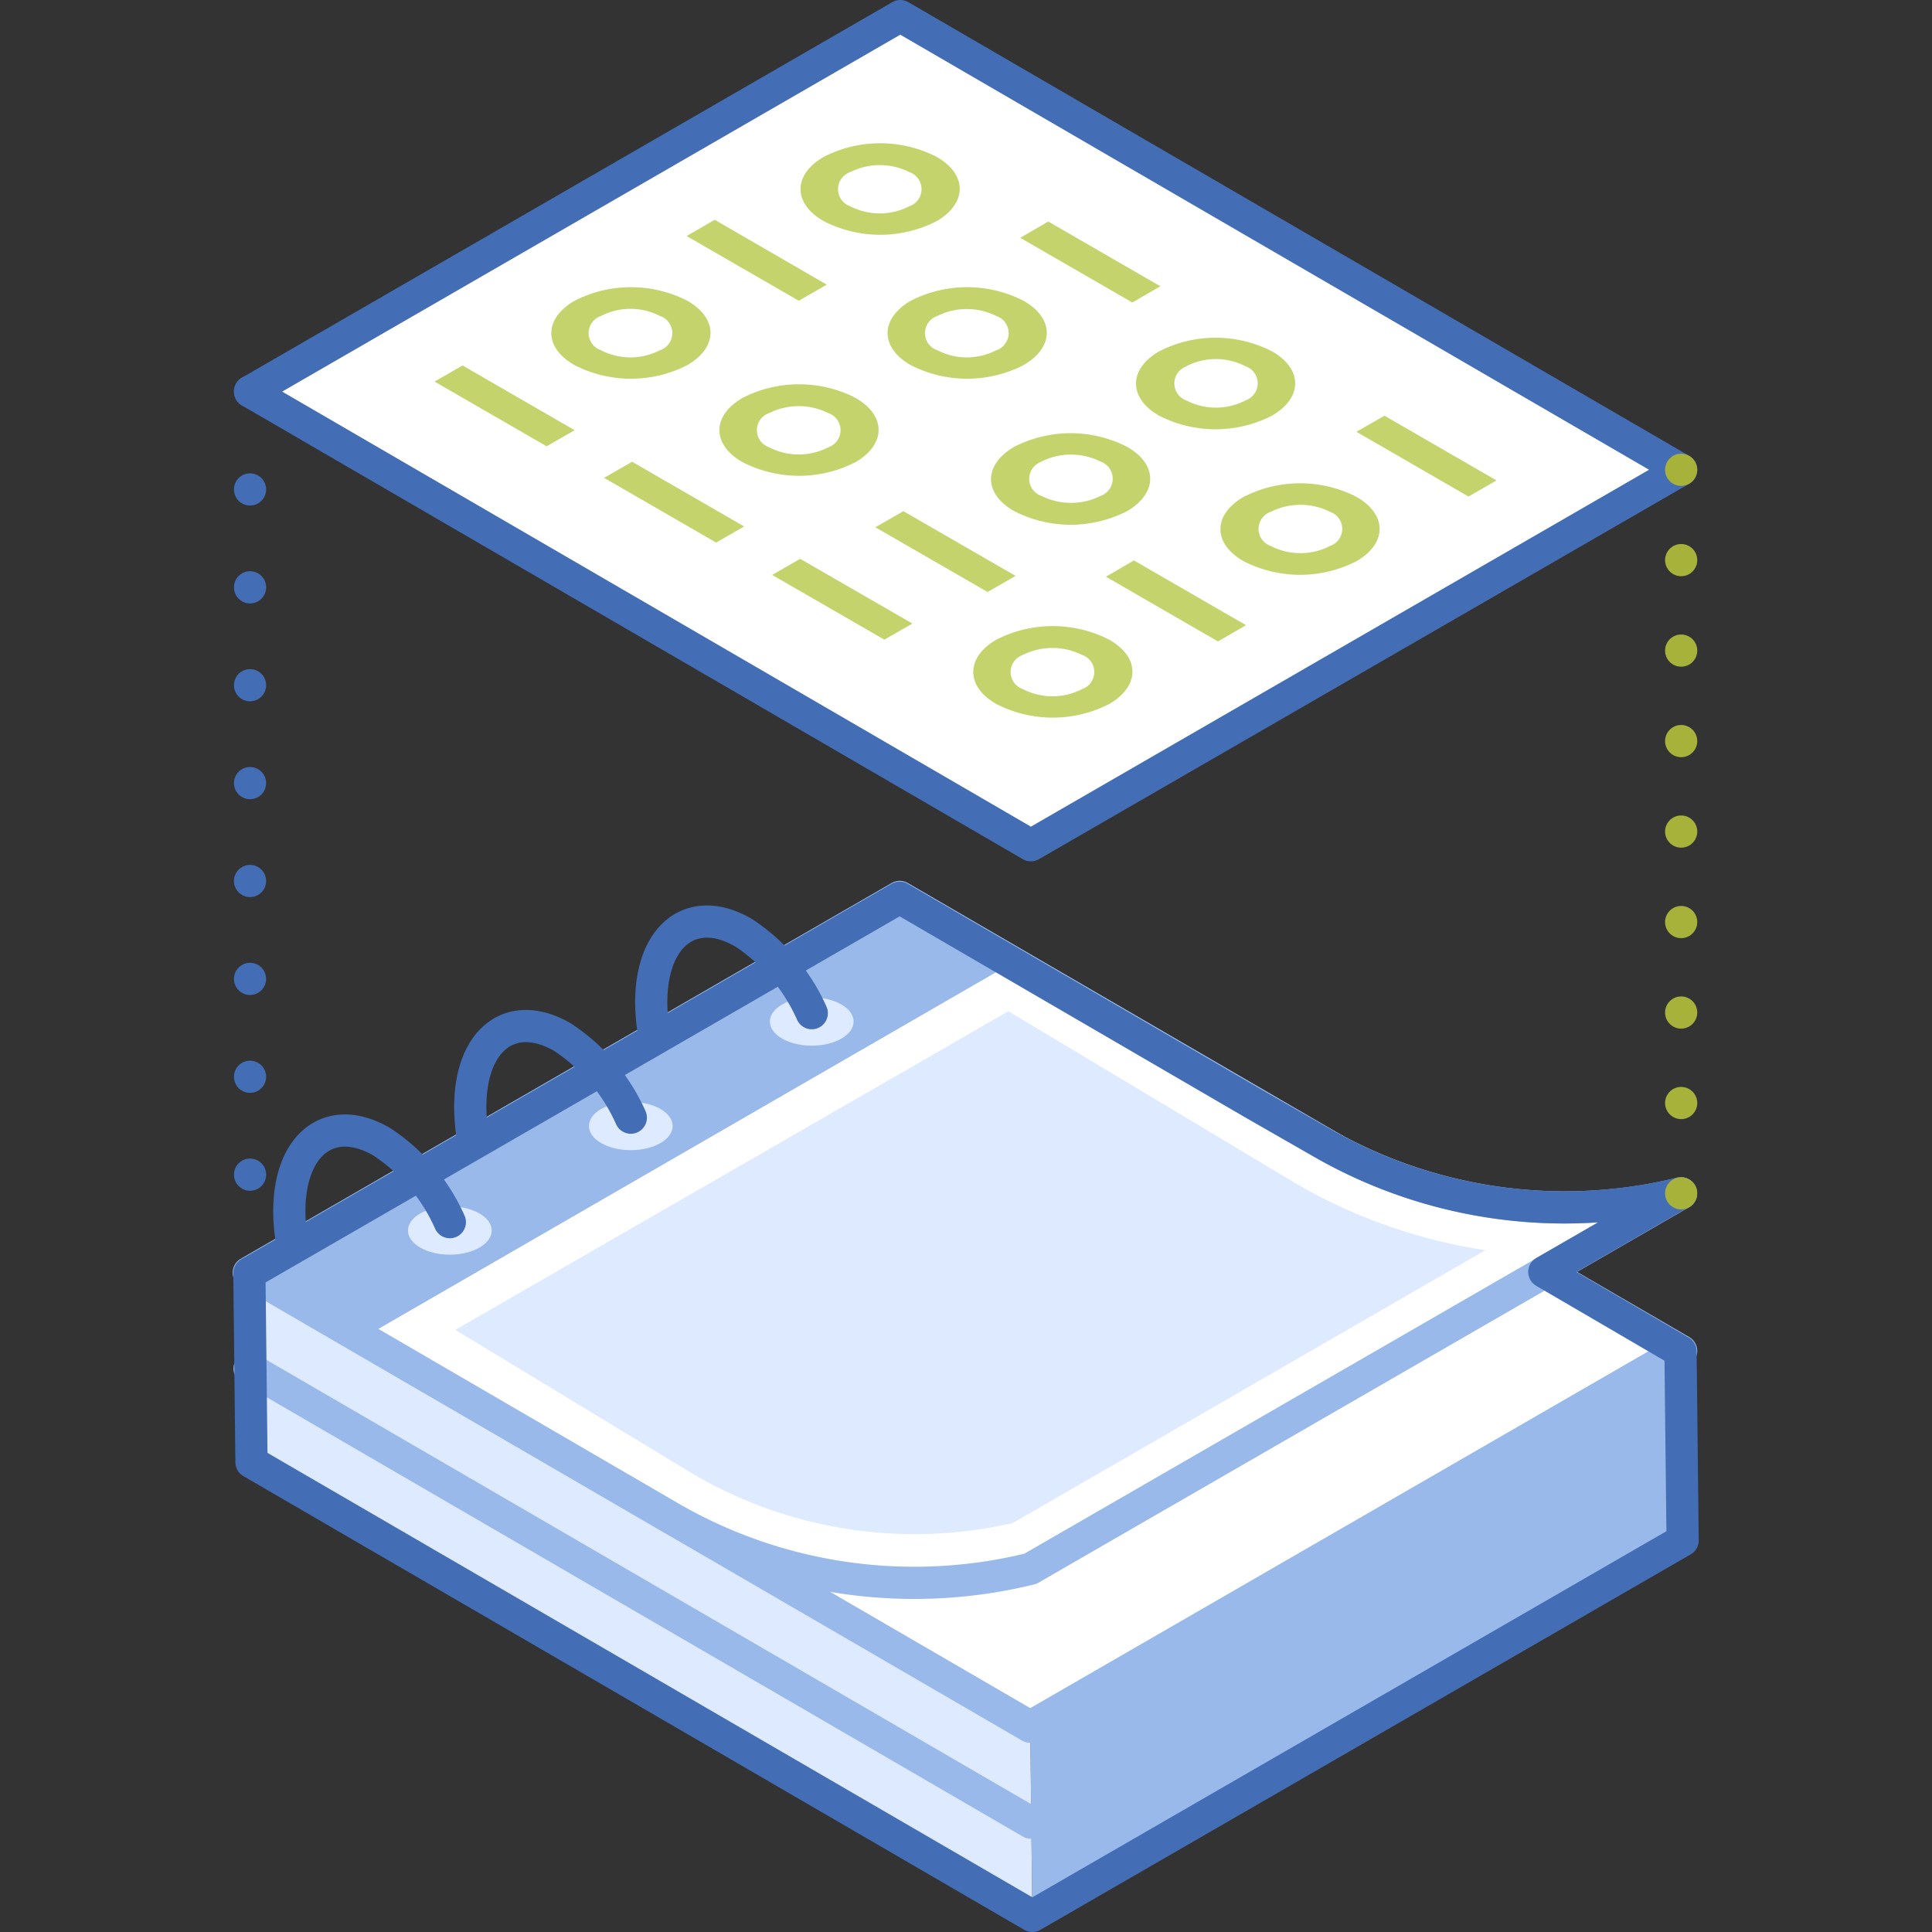 <svg xmlns="http://www.w3.org/2000/svg" viewBox="0 0 120 120"><rect x="0" y="0" width="120" height="120" fill="#333333" stroke="none"/><defs><style>.cls-1{fill:#98b9ea;}.cls-2{fill:#deeaff;}.cls-3,.cls-5{fill:#fff;}.cls-3{stroke:#98b9ea;}.cls-3,.cls-4,.cls-5,.cls-7,.cls-8,.cls-9{stroke-linecap:round;stroke-linejoin:round;stroke-width:2px;}.cls-10,.cls-4,.cls-7,.cls-8,.cls-9{fill:none;}.cls-4,.cls-5,.cls-9{stroke:#436db5;}.cls-6{fill:#c4d36c;}.cls-7,.cls-8{stroke:#a7b23b;}.cls-8{stroke-dasharray:0 5.62;}.cls-9{stroke-dasharray:0 6.08;}</style></defs><title>data-sheets-&amp;amp;-solution-brief</title><g id="Layer_2" data-name="Layer 2"><g id="Tech_Concepts" data-name="Tech Concepts"><polygon class="cls-1" points="104.42 83.91 104.55 95.66 64.12 119 63.99 107.25 104.42 83.91"/><polygon class="cls-2" points="64.12 119 15.58 90.8 15.45 79.05 63.99 107.25 64.12 119"/><line class="cls-3" x1="64.04" y1="113.21" x2="15.5" y2="85.01"/><polygon class="cls-3" points="63.99 107.25 15.45 79.05 55.88 55.71 104.42 83.91 63.99 107.25"/><path class="cls-3" d="M64,97.44h0a30.25,30.25,0,0,1-22.41-3.22L15.53,79.06,55.92,55.74,82,70.9a30.25,30.25,0,0,0,22.41,3.22h0Z"/><path class="cls-2" d="M56.81,95.29A27.28,27.28,0,0,1,43.13,91.6l-14.85-9L62.63,62.81l17.86,10.7a33.25,33.25,0,0,0,11.77,4.14L62.9,94.6A27.81,27.81,0,0,1,56.81,95.29Z"/><polygon class="cls-1" points="62.9 59.79 55.88 55.71 15.45 79.05 22.48 83.13 62.9 59.79"/><ellipse class="cls-2" cx="27.94" cy="76.43" rx="2.6" ry="1.5"/><path class="cls-4" d="M27.94,75.91a11.56,11.56,0,0,0-4.24-5c-3.16-1.83-5.73.11-5.73,4.33a11.87,11.87,0,0,0,.22,2.19"/><ellipse class="cls-2" cx="39.18" cy="69.94" rx="2.6" ry="1.5"/><path class="cls-4" d="M39.18,69.42a11.62,11.62,0,0,0-4.24-5c-3.16-1.83-5.73.11-5.73,4.33A11.79,11.79,0,0,0,29.43,71"/><ellipse class="cls-2" cx="50.42" cy="63.45" rx="2.6" ry="1.5"/><path class="cls-4" d="M50.42,62.93a11.62,11.62,0,0,0-4.24-5c-3.16-1.83-5.73.11-5.73,4.33a11.79,11.79,0,0,0,.22,2.19"/><path class="cls-4" d="M104.38,83.94,95.92,79l8.46-4.88A30.26,30.26,0,0,1,82,70.92L78,68.63,55.88,55.76,35.24,67.68,15.49,79.08h0l.13,11.74L64.12,119l40.39-23.32Z"/><polygon class="cls-5" points="15.53 24.32 55.92 1 104.42 29.18 64.03 52.5 15.53 24.32"/><polygon class="cls-6" points="35.69 26.72 33.95 27.72 26.99 23.7 28.73 22.7 35.69 26.72"/><polygon class="cls-6" points="51.35 17.68 49.61 18.68 42.65 14.66 44.39 13.65 51.35 17.68"/><path class="cls-6" d="M35.69,18.68c-1.93,1.11-1.93,2.91,0,4a7.69,7.69,0,0,0,7,0c1.92-1.11,1.92-2.91,0-4A7.69,7.69,0,0,0,35.69,18.68ZM41,21.75a4,4,0,0,1-3.68,0,1.12,1.12,0,0,1,0-2.12,4,4,0,0,1,3.68,0A1.12,1.12,0,0,1,41,21.75Z"/><polygon class="cls-6" points="46.22 32.7 44.48 33.7 37.52 29.68 39.26 28.68 46.22 32.7"/><path class="cls-6" d="M79,25.82c1.93-1.11,1.93-2.91,0-4a7.69,7.69,0,0,0-7,0c-1.92,1.11-1.92,2.91,0,4A7.69,7.69,0,0,0,79,25.82Zm-5.32-3.07a4,4,0,0,1,3.68,0,1.12,1.12,0,0,1,0,2.12,4,4,0,0,1-3.68,0A1.12,1.12,0,0,1,73.72,22.75Z"/><polygon class="cls-6" points="56.67 38.73 54.93 39.73 47.96 35.71 49.7 34.71 56.67 38.73"/><polygon class="cls-6" points="54.37 32.75 56.11 31.75 63.08 35.77 61.34 36.77 54.37 32.75"/><path class="cls-6" d="M70,31.75c1.92-1.12,1.92-2.92,0-4a7.69,7.69,0,0,0-7,0c-1.93,1.12-1.93,2.91,0,4A7.69,7.69,0,0,0,70,31.75Zm-5.32-3.08a4.11,4.11,0,0,1,3.68,0,1.13,1.13,0,0,1,0,2.13,4.11,4.11,0,0,1-3.68,0A1.12,1.12,0,0,1,64.72,28.67Z"/><polygon class="cls-6" points="84.25 26.82 85.99 25.82 92.95 29.84 91.21 30.84 84.25 26.82"/><path class="cls-6" d="M84.25,34.86c1.92-1.11,1.92-2.91,0-4a7.69,7.69,0,0,0-7,0c-1.93,1.11-1.93,2.91,0,4A7.69,7.69,0,0,0,84.25,34.86Zm-5.32-3.07a4.11,4.11,0,0,1,3.68,0,1.12,1.12,0,0,1,0,2.12,4,4,0,0,1-3.68,0A1.12,1.12,0,0,1,78.93,31.79Z"/><polygon class="cls-6" points="77.39 38.83 75.65 39.84 68.69 35.82 70.43 34.81 77.39 38.83"/><path class="cls-6" d="M61.89,39.73c-1.92,1.11-1.92,2.91,0,4a7.69,7.69,0,0,0,7,0c1.93-1.11,1.93-2.91,0-4A7.69,7.69,0,0,0,61.89,39.73Zm5.32,3.07a4,4,0,0,1-3.68,0,1.12,1.12,0,0,1,0-2.12,4.11,4.11,0,0,1,3.68,0A1.12,1.12,0,0,1,67.21,42.8Z"/><path class="cls-6" d="M51.17,9.74c-1.93,1.11-1.93,2.91,0,4a7.69,7.69,0,0,0,7,0c1.92-1.11,1.92-2.91,0-4A7.69,7.69,0,0,0,51.17,9.74Zm5.31,3.07a4,4,0,0,1-3.67,0,1.12,1.12,0,0,1,0-2.12,4.09,4.09,0,0,1,3.67,0A1.12,1.12,0,0,1,56.48,12.81Z"/><polygon class="cls-6" points="72.07 17.78 70.33 18.79 63.37 14.77 65.11 13.76 72.07 17.78"/><path class="cls-6" d="M46.13,24.71c-1.93,1.11-1.93,2.91,0,4a7.69,7.69,0,0,0,7,0c1.92-1.11,1.92-2.91,0-4A7.69,7.69,0,0,0,46.13,24.71Zm5.32,3.07a4,4,0,0,1-3.68,0,1.12,1.12,0,0,1,0-2.12,4.11,4.11,0,0,1,3.68,0A1.12,1.12,0,0,1,51.45,27.78Z"/><path class="cls-6" d="M56.57,18.68c-1.92,1.11-1.92,2.91,0,4a7.69,7.69,0,0,0,7,0c1.93-1.11,1.93-2.91,0-4A7.69,7.69,0,0,0,56.57,18.68Zm5.32,3.07a4,4,0,0,1-3.68,0,1.12,1.12,0,0,1,0-2.12,4.11,4.11,0,0,1,3.68,0A1.12,1.12,0,0,1,61.89,21.75Z"/><line class="cls-7" x1="104.42" y1="29.18" x2="104.42" y2="29.18"/><line class="cls-8" x1="104.42" y1="34.79" x2="104.42" y2="71.31"/><line class="cls-7" x1="104.42" y1="74.12" x2="104.42" y2="74.12"/><line class="cls-4" x1="15.53" y1="24.32" x2="15.53" y2="24.32"/><line class="cls-9" x1="15.53" y1="30.4" x2="15.53" y2="76.02"/><line class="cls-4" x1="15.53" y1="79.06" x2="15.53" y2="79.06"/><rect class="cls-10" width="120" height="120"/><rect class="cls-10" width="120" height="120"/></g></g></svg>